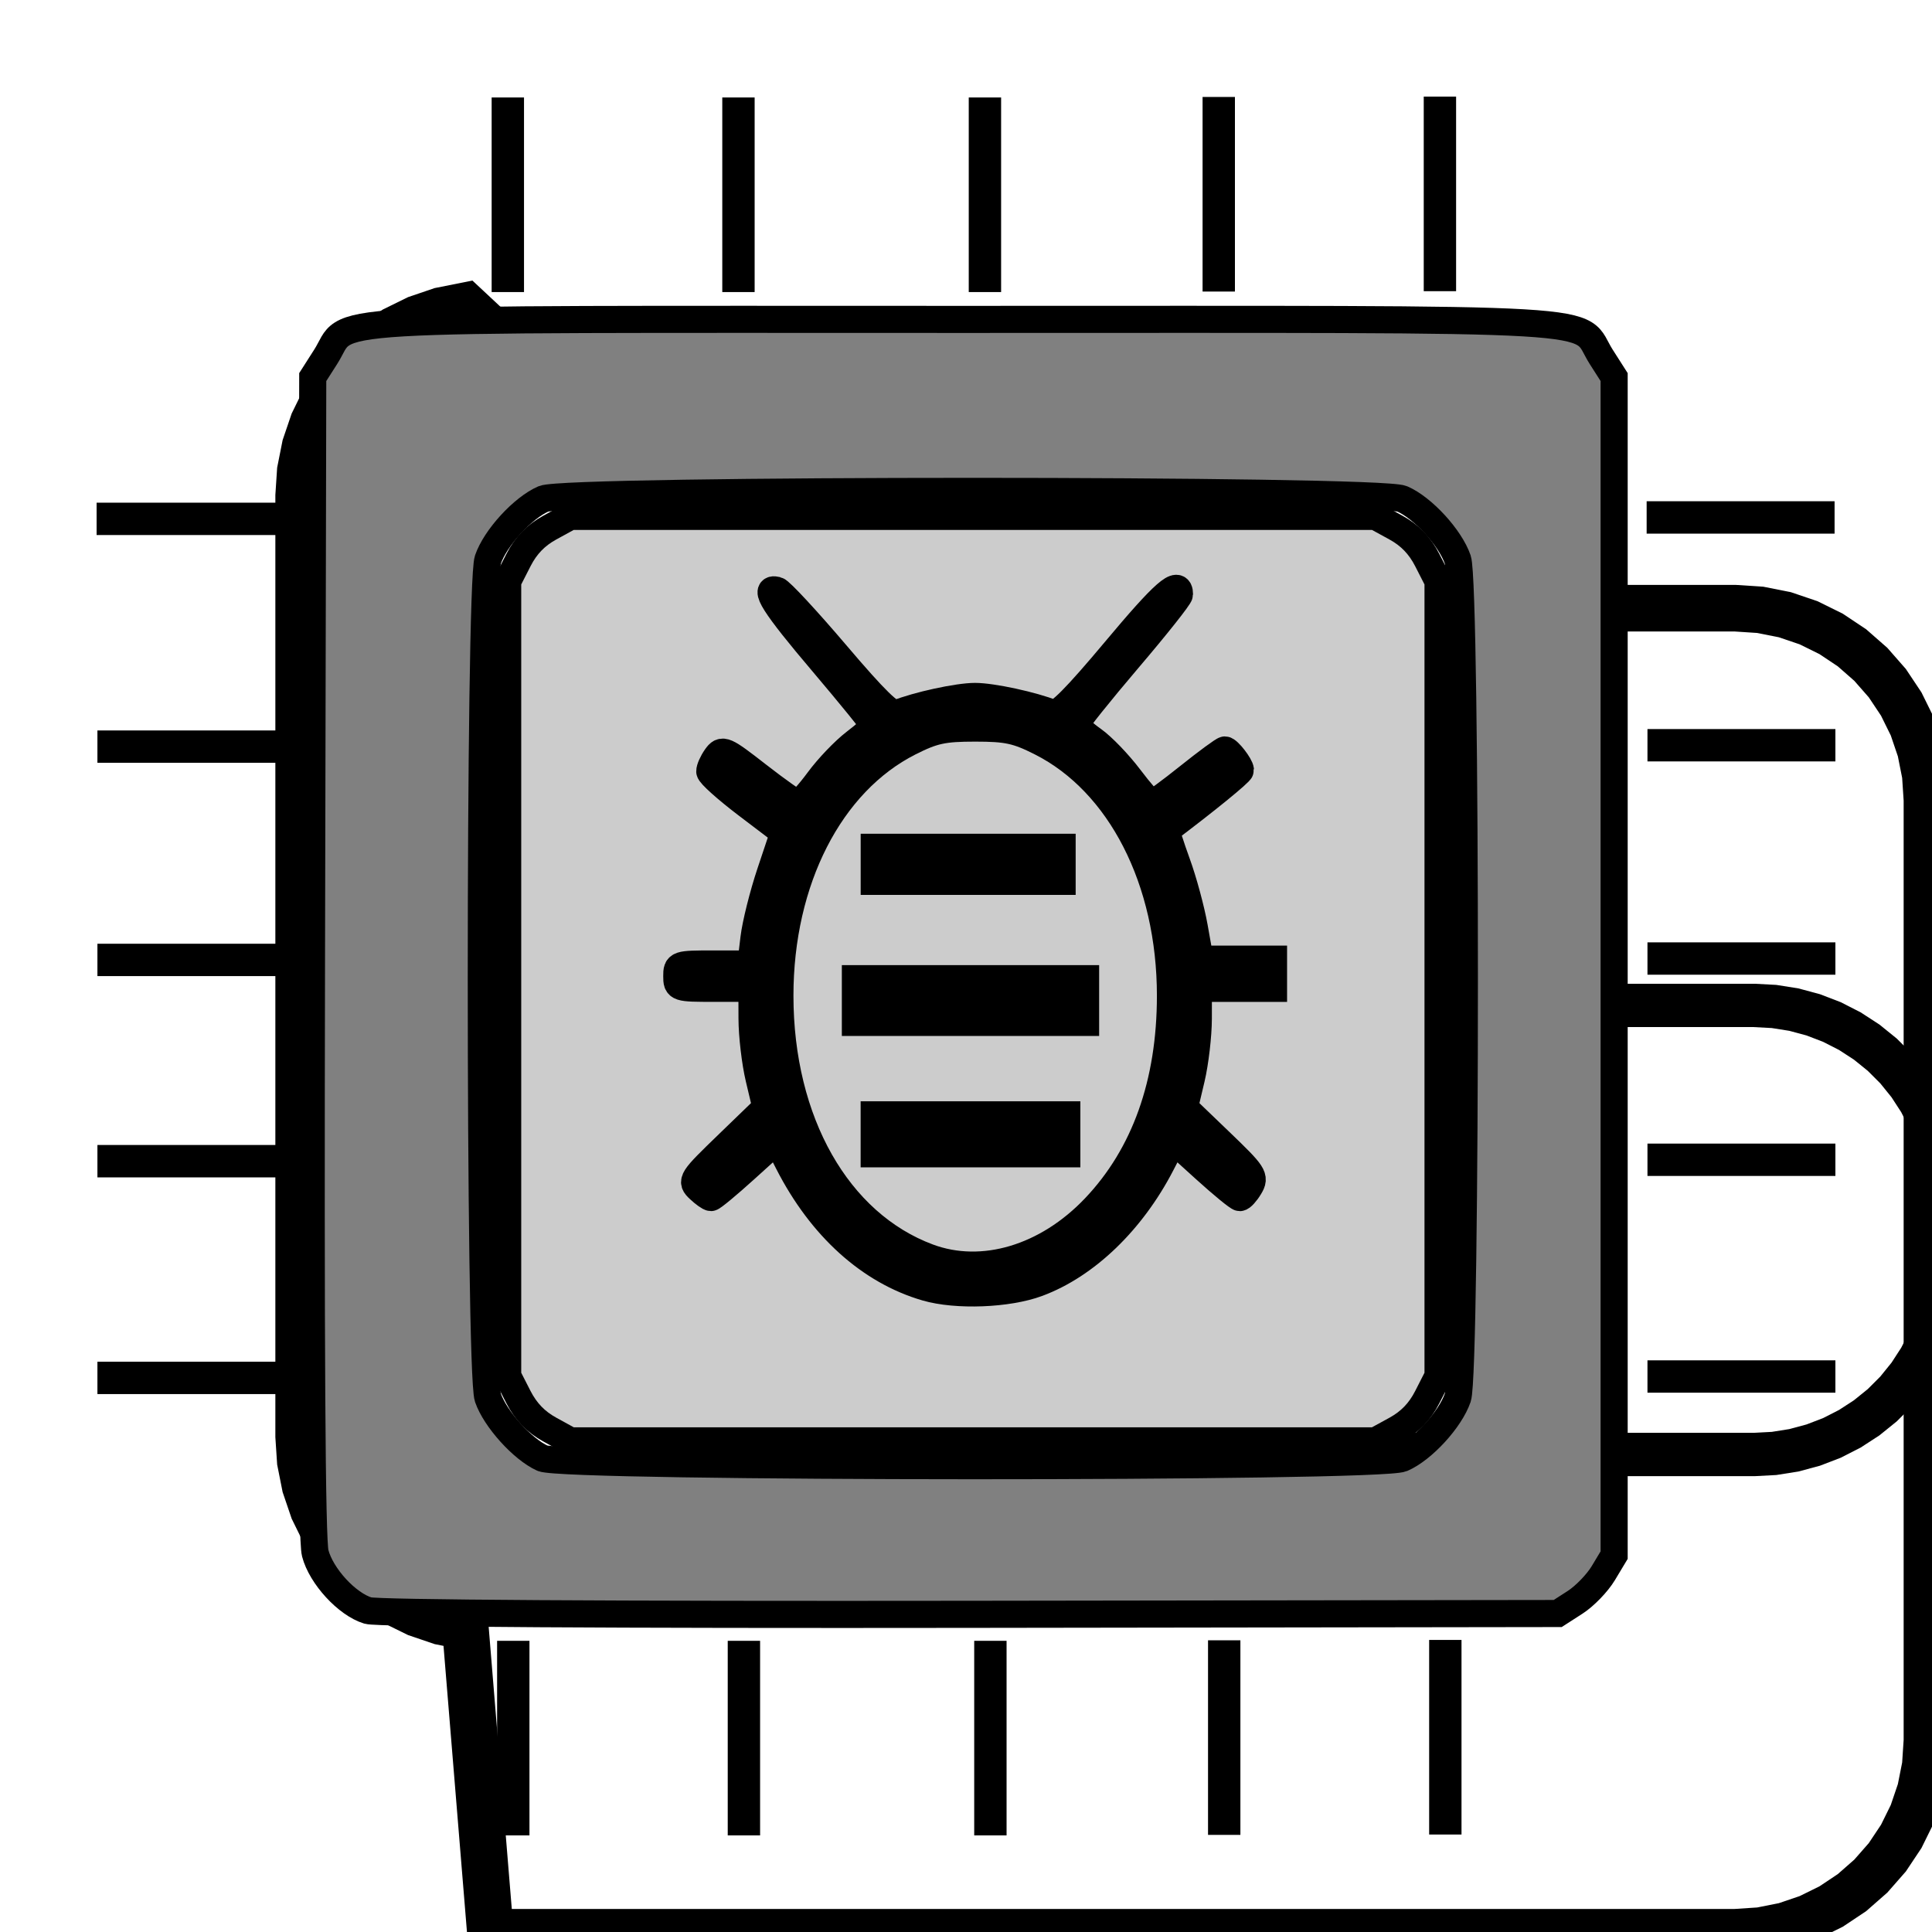 <?xml version="1.0" encoding="UTF-8" standalone="no"?>
<!-- Created with Inkscape (http://www.inkscape.org/) -->

<svg
   width="40mm"
   height="40mm"
   viewBox="0 0 40 40"
   version="1.1"
   id="svg5"
   sodipodi:docname="regDebugIcon.svg"
   inkscape:version="1.1 (c68e22c387, 2021-05-23)"
   inkscape:export-filename="C:\Users\Marcin\pluginIcon.svg"
   inkscape:export-xdpi="25.4"
   inkscape:export-ydpi="25.4"
   xmlns:inkscape="http://www.inkscape.org/namespaces/inkscape"
   xmlns:sodipodi="http://sodipodi.sourceforge.net/DTD/sodipodi-0.dtd"
   xmlns="http://www.w3.org/2000/svg"
   xmlns:svg="http://www.w3.org/2000/svg">
  <sodipodi:namedview
     id="namedview7"
     pagecolor="#ffffff"
     bordercolor="#666666"
     borderopacity="1.0"
     inkscape:pageshadow="2"
     inkscape:pageopacity="0.43137255"
     inkscape:pagecheckerboard="true"
     inkscape:document-units="px"
     showgrid="false"
     inkscape:zoom="2.6155443"
     inkscape:cx="110.87558"
     inkscape:cy="85.068335"
     inkscape:window-width="1920"
     inkscape:window-height="1017"
     inkscape:window-x="-8"
     inkscape:window-y="-8"
     inkscape:window-maximized="1"
     inkscape:current-layer="layer1" />
  <defs
     id="defs2">
    <inkscape:path-effect
       effect="fillet_chamfer"
       id="path-effect1134"
       is_visible="true"
       lpeversion="1"
       satellites_param="C,0,0,1,0,3.969,0,15 @ C,0,0,1,0,3.969,0,15 @ C,0,0,1,0,3.969,0,15 @ C,0,0,1,0,3.969,0,15"
       unit="px"
       method="auto"
       mode="C"
       radius="15"
       chamfer_steps="15"
       flexible="false"
       use_knot_distance="true"
       apply_no_radius="true"
       apply_with_radius="true"
       only_selected="false"
       hide_knots="false" />
    <inkscape:path-effect
       effect="fillet_chamfer"
       id="path-effect1132"
       is_visible="true"
       lpeversion="1"
       satellites_param="C,0,0,1,0,3.969,0,12 @ C,0,0,1,0,3.969,0,12 @ C,0,0,1,0,3.969,0,12 @ C,0,0,1,0,3.969,0,12"
       unit="px"
       method="auto"
       mode="C"
       radius="15"
       chamfer_steps="12"
       flexible="false"
       use_knot_distance="true"
       apply_no_radius="true"
       apply_with_radius="true"
       only_selected="false"
       hide_knots="false" />
  </defs>
  <g
     inkscape:label="Warstwa 1"
     inkscape:groupmode="layer"
     id="layer1">
    <rect
       style="fill:none;stroke-width:0.129"
       id="rect57"
       width="25.097"
       height="23.268"
       x="2"
       y="10.742" />
    <path
       style="fill:none;stroke:#000000;stroke-width:0.964;stroke-miterlimit:4;stroke-dasharray:none;stroke-opacity:1"
       id="rect59"
       width="27.528"
       height="27.413"
       x="6.183"
       y="6.296"
       inkscape:path-effect="#path-effect1132"
       d="m 10.152,6.296 h 19.591 l 0.518,0.034 0.509,0.101 0.492,0.167 0.466,0.23 0.432,0.288 0.39,0.342 0.342,0.39 0.288,0.432 0.23,0.466 0.167,0.492 0.101,0.509 0.034,0.518 v 19.475 l -0.034,0.518 -0.101,0.509 -0.167,0.492 -0.23,0.466 -0.288,0.432 -0.342,0.39 -0.39,0.342 -0.432,0.288 -0.466,0.23 -0.492,0.167 -0.509,0.101 -0.518,0.034 H 10.152 L 9.633,33.674 9.124,33.573 8.633,33.406 8.167,33.177 7.736,32.888 7.345,32.546 7.003,32.156 6.714,31.724 6.485,31.258 6.318,30.767 6.217,30.258 l -0.034,-0.518 0,-19.475 L 6.217,9.746 6.318,9.237 6.485,8.746 6.714,8.28 7.003,7.848 7.345,7.458 7.736,7.116 8.167,6.827 8.633,6.598 9.124,6.431 9.633,6.33 Z"
       sodipodi:type="rect" />
    <path
       style="fill:none;stroke:#000000;stroke-width:0.897;stroke-miterlimit:4;stroke-dasharray:none;stroke-opacity:1"
       id="rect59-2"
       width="19.808"
       height="19.706"
       x="10.238"
       y="10.408"
       inkscape:path-effect="#path-effect1134"
       d="m 14.206,10.408 h 11.871 l 0.415,0.022 0.41,0.065 0.401,0.108 0.388,0.149 0.37,0.189 0.348,0.226 0.323,0.261 0.294,0.294 0.261,0.323 0.226,0.348 0.189,0.37 0.149,0.388 0.108,0.401 0.065,0.41 0.022,0.415 V 26.145 l -0.022,0.415 -0.065,0.41 -0.108,0.401 -0.149,0.388 -0.189,0.37 -0.226,0.348 -0.261,0.323 -0.294,0.294 -0.323,0.261 -0.348,0.226 -0.37,0.189 -0.388,0.149 -0.401,0.108 -0.41,0.065 -0.415,0.022 H 14.206 l -0.415,-0.022 -0.41,-0.065 -0.401,-0.108 -0.388,-0.149 -0.37,-0.189 -0.348,-0.226 -0.323,-0.261 -0.294,-0.294 -0.261,-0.323 -0.226,-0.348 -0.189,-0.37 -0.149,-0.388 -0.108,-0.401 -0.065,-0.41 L 10.238,26.145 V 14.377 l 0.022,-0.415 0.065,-0.41 0.108,-0.401 0.149,-0.388 0.189,-0.37 0.226,-0.348 0.261,-0.323 0.294,-0.294 0.323,-0.261 0.348,-0.226 0.37,-0.189 0.388,-0.149 0.401,-0.108 0.41,-0.065 z"
       sodipodi:type="rect" />
    <ellipse
       style="fill:none;stroke:#000000;stroke-width:0.489;stroke-miterlimit:4;stroke-dasharray:none;stroke-opacity:1"
       id="path1158"
       ry="5.893"
       rx="4.377"
       cy="20.613"
       cx="20.19" />
    <path
       style="fill:none;stroke:#000000;stroke-width:0.195px;stroke-linecap:butt;stroke-linejoin:miter;stroke-opacity:1"
       d="m 16.032,12.274 c 2.383,2.828 2.383,2.828 2.383,2.828"
       id="path1196" />
    <path
       style="fill:none;stroke:#000000;stroke-width:0.489;stroke-linecap:butt;stroke-linejoin:miter;stroke-miterlimit:4;stroke-dasharray:none;stroke-opacity:1"
       d="m 14.84,15.778 c 1.751,1.36 1.751,1.36 1.751,1.36"
       id="path1752" />
    <path
       style="fill:none;stroke:#000000;stroke-width:0.489;stroke-linecap:butt;stroke-linejoin:miter;stroke-miterlimit:4;stroke-dasharray:none;stroke-opacity:1"
       d="m 14.013,20.211 c 1.605,0 1.702,0 1.702,0"
       id="path1754" />
    <path
       style="fill:none;stroke:#000000;stroke-width:0.489;stroke-linecap:butt;stroke-linejoin:miter;stroke-miterlimit:4;stroke-dasharray:none;stroke-opacity:1"
       d="m 14.548,24.592 c 1.459,-1.309 1.556,-1.461 1.556,-1.461"
       id="path1756" />
    <path
       style="fill:none;stroke:#000000;stroke-width:0.195px;stroke-linecap:butt;stroke-linejoin:miter;stroke-opacity:1"
       d="m 24.323,12.253 c -2.383,2.828 -2.383,2.828 -2.383,2.828"
       id="path1196-5" />
    <path
       style="fill:none;stroke:#000000;stroke-width:0.489;stroke-linecap:butt;stroke-linejoin:miter;stroke-miterlimit:4;stroke-dasharray:none;stroke-opacity:1"
       d="m 25.515,15.757 c -1.751,1.36 -1.751,1.36 -1.751,1.36"
       id="path1752-8" />
    <path
       style="fill:none;stroke:#000000;stroke-width:0.489;stroke-linecap:butt;stroke-linejoin:miter;stroke-miterlimit:4;stroke-dasharray:none;stroke-opacity:1"
       d="m 26.342,20.189 c -1.605,0 -1.702,0 -1.702,0"
       id="path1754-8" />
    <path
       style="fill:none;stroke:#000000;stroke-width:0.489;stroke-linecap:butt;stroke-linejoin:miter;stroke-miterlimit:4;stroke-dasharray:none;stroke-opacity:1"
       d="M 25.807,24.57 C 24.348,23.261 24.251,23.11 24.251,23.11"
       id="path1756-7" />
    <path
       style="fill:none;stroke:#000000;stroke-width:0.67;stroke-linecap:butt;stroke-linejoin:miter;stroke-miterlimit:4;stroke-dasharray:none;stroke-opacity:1"
       d="m 18.099,17.894 c 3.891,0 3.891,0 3.891,0"
       id="path1959" />
    <path
       style="fill:none;stroke:#000000;stroke-width:0.734;stroke-linecap:butt;stroke-linejoin:miter;stroke-miterlimit:4;stroke-dasharray:none;stroke-opacity:1"
       d="m 17.758,20.714 c 4.669,0 4.669,0 4.669,0"
       id="path1959-6" />
    <path
       style="fill:none;stroke:#000000;stroke-width:0.734;stroke-linecap:butt;stroke-linejoin:miter;stroke-miterlimit:4;stroke-dasharray:none;stroke-opacity:1"
       d="m 18.099,23.484 c 3.988,0 3.988,0 3.988,0"
       id="path1959-5" />
    <path
       style="fill:none;stroke:#000000;stroke-width:0.67;stroke-linecap:butt;stroke-linejoin:miter;stroke-miterlimit:4;stroke-dasharray:none;stroke-opacity:1"
       d="m 2,10.742 c 3.891,0 3.891,0 3.891,0"
       id="path1959-51" />
    <path
       style="fill:none;stroke:#000000;stroke-width:0.67;stroke-linecap:butt;stroke-linejoin:miter;stroke-miterlimit:4;stroke-dasharray:none;stroke-opacity:1"
       d="m 2.017,15.458 c 3.891,0 3.891,0 3.891,0"
       id="path1959-51-0" />
    <path
       style="fill:none;stroke:#000000;stroke-width:0.67;stroke-linecap:butt;stroke-linejoin:miter;stroke-miterlimit:4;stroke-dasharray:none;stroke-opacity:1"
       d="m 2.017,19.874 c 3.891,0 3.891,0 3.891,0"
       id="path1959-51-0-8" />
    <path
       style="fill:none;stroke:#000000;stroke-width:0.67;stroke-linecap:butt;stroke-linejoin:miter;stroke-miterlimit:4;stroke-dasharray:none;stroke-opacity:1"
       d="m 2.017,24.041 c 3.891,0 3.891,0 3.891,0"
       id="path1959-51-0-9" />
    <path
       style="fill:none;stroke:#000000;stroke-width:0.67;stroke-linecap:butt;stroke-linejoin:miter;stroke-miterlimit:4;stroke-dasharray:none;stroke-opacity:1"
       d="m 2.017,28.528 c 3.891,0 3.891,0 3.891,0"
       id="path1959-51-0-4" />
    <path
       style="fill:none;stroke:#000000;stroke-width:0.67;stroke-linecap:butt;stroke-linejoin:miter;stroke-miterlimit:4;stroke-dasharray:none;stroke-opacity:1"
       d="m 34.092,10.713 c 3.891,0 3.891,0 3.891,0"
       id="path1959-51-9" />
    <path
       style="fill:none;stroke:#000000;stroke-width:0.67;stroke-linecap:butt;stroke-linejoin:miter;stroke-miterlimit:4;stroke-dasharray:none;stroke-opacity:1"
       d="m 34.109,15.429 c 3.891,0 3.891,0 3.891,0"
       id="path1959-51-0-5" />
    <path
       style="fill:none;stroke:#000000;stroke-width:0.67;stroke-linecap:butt;stroke-linejoin:miter;stroke-miterlimit:4;stroke-dasharray:none;stroke-opacity:1"
       d="m 34.109,19.845 c 3.891,0 3.891,0 3.891,0"
       id="path1959-51-0-8-7" />
    <path
       style="fill:none;stroke:#000000;stroke-width:0.67;stroke-linecap:butt;stroke-linejoin:miter;stroke-miterlimit:4;stroke-dasharray:none;stroke-opacity:1"
       d="m 34.109,24.012 c 3.891,0 3.891,0 3.891,0"
       id="path1959-51-0-9-2" />
    <path
       style="fill:none;stroke:#000000;stroke-width:0.67;stroke-linecap:butt;stroke-linejoin:miter;stroke-miterlimit:4;stroke-dasharray:none;stroke-opacity:1"
       d="m 34.109,28.499 c 3.891,0 3.891,0 3.891,0"
       id="path1959-51-0-4-9" />
    <path
       style="fill:none;stroke:#000000;stroke-width:0.67;stroke-linecap:butt;stroke-linejoin:miter;stroke-miterlimit:4;stroke-dasharray:none;stroke-opacity:1"
       d="m 29.812,2 c 0,4.029 0,4.029 0,4.029"
       id="path1959-51-7" />
    <path
       style="fill:none;stroke:#000000;stroke-width:0.67;stroke-linecap:butt;stroke-linejoin:miter;stroke-miterlimit:4;stroke-dasharray:none;stroke-opacity:1"
       d="m 25.233,2.007 c 0,4.029 0,4.029 0,4.029"
       id="path1959-51-0-97" />
    <path
       style="fill:none;stroke:#000000;stroke-width:0.67;stroke-linecap:butt;stroke-linejoin:miter;stroke-miterlimit:4;stroke-dasharray:none;stroke-opacity:1"
       d="m 20.392,2.018 c 0,4.029 0,4.029 0,4.029"
       id="path1959-51-0-8-8" />
    <path
       style="fill:none;stroke:#000000;stroke-width:0.67;stroke-linecap:butt;stroke-linejoin:miter;stroke-miterlimit:4;stroke-dasharray:none;stroke-opacity:1"
       d="m 15.289,2.018 c 0,4.029 0,4.029 0,4.029"
       id="path1959-51-0-9-6" />
    <path
       style="fill:none;stroke:#000000;stroke-width:0.67;stroke-linecap:butt;stroke-linejoin:miter;stroke-miterlimit:4;stroke-dasharray:none;stroke-opacity:1"
       d="m 10.514,2.018 c 0,4.029 0,4.029 0,4.029"
       id="path1959-51-0-4-4" />
    <path
       style="fill:none;stroke:#000000;stroke-width:0.67;stroke-linecap:butt;stroke-linejoin:miter;stroke-miterlimit:4;stroke-dasharray:none;stroke-opacity:1"
       d="m 29.924,33.953 c 0,4.029 0,4.029 0,4.029"
       id="path1959-51-7-0" />
    <path
       style="fill:none;stroke:#000000;stroke-width:0.67;stroke-linecap:butt;stroke-linejoin:miter;stroke-miterlimit:4;stroke-dasharray:none;stroke-opacity:1"
       d="m 25.346,33.96 c 0,4.029 0,4.029 0,4.029"
       id="path1959-51-0-97-8" />
    <path
       style="fill:none;stroke:#000000;stroke-width:0.67;stroke-linecap:butt;stroke-linejoin:miter;stroke-miterlimit:4;stroke-dasharray:none;stroke-opacity:1"
       d="m 20.505,33.971 c 0,4.029 0,4.029 0,4.029"
       id="path1959-51-0-8-8-1" />
    <path
       style="fill:none;stroke:#000000;stroke-width:0.67;stroke-linecap:butt;stroke-linejoin:miter;stroke-miterlimit:4;stroke-dasharray:none;stroke-opacity:1"
       d="m 15.402,33.971 c 0,4.029 0,4.029 0,4.029"
       id="path1959-51-0-9-6-7" />
    <path
       style="fill:none;stroke:#000000;stroke-width:0.67;stroke-linecap:butt;stroke-linejoin:miter;stroke-miterlimit:4;stroke-dasharray:none;stroke-opacity:1"
       d="m 10.627,33.971 c 0,4.029 0,4.029 0,4.029"
       id="path1959-51-0-4-4-4" />
    <path
       style="fill:#808080;stroke:#000000;stroke-width:0.561;stroke-miterlimit:4;stroke-dasharray:none;stroke-opacity:1"
       d="M 7.618,33.345 C 7.184,33.214 6.649,32.632 6.526,32.156 6.455,31.886 6.431,27.96 6.449,19.784 l 0.026,-11.977 0.267,-0.418 c 0.541,-0.846 -0.646,-0.776 13.205,-0.776 13.851,0 12.665,-0.07 13.205,0.776 l 0.267,0.418 V 20.002 32.197 l -0.224,0.373 c -0.123,0.205 -0.386,0.477 -0.584,0.604 l -0.36,0.232 -12.159,0.017 c -7.395,0.01 -12.283,-0.02 -12.475,-0.078 z M 29.029,30.195 c 0.43,-0.186 0.997,-0.805 1.152,-1.257 0.183,-0.535 0.183,-16.818 0,-17.353 -0.155,-0.452 -0.722,-1.071 -1.152,-1.257 -0.477,-0.206 -17.298,-0.206 -17.775,0 -0.43,0.186 -0.997,0.805 -1.152,1.257 -0.183,0.535 -0.183,16.818 0,17.353 0.151,0.44 0.715,1.066 1.13,1.253 0.451,0.203 17.327,0.208 17.797,0.004 z"
       id="path2599" />
    <path
       style="fill:#cccccc;stroke:#000000;stroke-width:0.561;stroke-miterlimit:4;stroke-dasharray:none;stroke-opacity:1"
       d="m 19.217,26.029 c -1.876,-0.699 -3.07,-2.805 -3.07,-5.415 0,-2.385 1.037,-4.414 2.681,-5.245 0.497,-0.251 0.699,-0.295 1.362,-0.295 0.663,0 0.865,0.044 1.362,0.295 1.644,0.831 2.681,2.86 2.681,5.245 0,1.81 -0.53,3.298 -1.563,4.386 -0.996,1.05 -2.33,1.447 -3.453,1.029 z m 2.87,-2.544 v -0.403 h -1.994 -1.994 v 0.403 0.403 h 1.994 1.994 z m 0.389,-2.77 v -0.453 h -2.383 -2.383 v 0.453 0.453 h 2.383 2.383 z m -0.486,-2.82 v -0.353 h -1.945 -1.945 v 0.353 0.353 h 1.945 1.945 z"
       id="path2638" />
    <path
       style="fill:#cccccc;stroke:#000000;stroke-width:0.561;stroke-miterlimit:4;stroke-dasharray:none;stroke-opacity:1"
       d="M 11.383,29.598 C 11.094,29.44 10.889,29.227 10.735,28.928 L 10.511,28.489 V 20.261 12.033 L 10.735,11.594 c 0.153,-0.3 0.358,-0.512 0.648,-0.671 l 0.424,-0.232 h 8.335 8.335 l 0.424,0.232 c 0.29,0.159 0.494,0.371 0.648,0.671 l 0.224,0.439 v 8.228 8.228 l -0.224,0.439 c -0.153,0.3 -0.358,0.512 -0.648,0.671 l -0.424,0.232 h -8.335 -8.335 z m 10.099,-3.031 c 1.004,-0.373 1.949,-1.283 2.561,-2.465 l 0.253,-0.489 0.652,0.591 c 0.359,0.325 0.683,0.591 0.721,0.591 0.038,0 0.128,-0.099 0.201,-0.221 0.125,-0.208 0.09,-0.263 -0.607,-0.932 l -0.74,-0.711 0.143,-0.604 c 0.078,-0.332 0.143,-0.888 0.144,-1.234 l 0.001,-0.63 h 0.778 0.778 V 20.16 19.858 H 25.606 24.844 l -0.118,-0.663 c -0.065,-0.365 -0.226,-0.961 -0.359,-1.325 -0.132,-0.364 -0.229,-0.67 -0.215,-0.681 0.796,-0.598 1.533,-1.198 1.53,-1.246 -0.005,-0.096 -0.253,-0.416 -0.322,-0.416 -0.033,0 -0.372,0.249 -0.753,0.554 -0.381,0.305 -0.721,0.554 -0.757,0.554 -0.035,0 -0.246,-0.241 -0.468,-0.535 -0.222,-0.294 -0.56,-0.645 -0.752,-0.781 -0.192,-0.135 -0.349,-0.283 -0.349,-0.327 -3.82e-4,-0.045 0.481,-0.647 1.069,-1.338 0.589,-0.691 1.07,-1.297 1.07,-1.348 0,-0.324 -0.314,-0.049 -1.324,1.158 -0.821,0.98 -1.186,1.348 -1.296,1.304 -0.414,-0.166 -1.258,-0.349 -1.612,-0.349 -0.356,0 -1.198,0.183 -1.619,0.352 -0.118,0.047 -0.445,-0.272 -1.257,-1.227 -0.604,-0.71 -1.156,-1.305 -1.227,-1.323 -0.302,-0.076 -0.059,0.308 0.945,1.491 0.586,0.692 1.065,1.281 1.064,1.309 -0.001,0.029 -0.18,0.188 -0.397,0.354 -0.217,0.166 -0.553,0.517 -0.747,0.781 -0.194,0.263 -0.389,0.478 -0.433,0.478 -0.044,0 -0.412,-0.259 -0.818,-0.575 -0.702,-0.547 -0.744,-0.565 -0.872,-0.384 -0.074,0.105 -0.134,0.239 -0.132,0.298 0.002,0.059 0.347,0.368 0.767,0.687 l 0.764,0.58 -0.276,0.825 c -0.152,0.454 -0.305,1.065 -0.34,1.359 l -0.064,0.534 h -0.767 c -0.753,0 -0.767,0.004 -0.767,0.252 0,0.248 0.013,0.252 0.778,0.252 h 0.778 l 0.002,0.63 c 9.13e-4,0.346 0.066,0.902 0.145,1.234 l 0.143,0.604 -0.784,0.758 c -0.761,0.735 -0.779,0.763 -0.599,0.932 0.102,0.096 0.212,0.174 0.245,0.174 0.033,0 0.353,-0.266 0.712,-0.591 l 0.653,-0.591 0.238,0.465 c 0.68,1.33 1.686,2.238 2.854,2.578 0.624,0.182 1.691,0.141 2.305,-0.088 z"
       id="path2714" />
  </g>
</svg>
